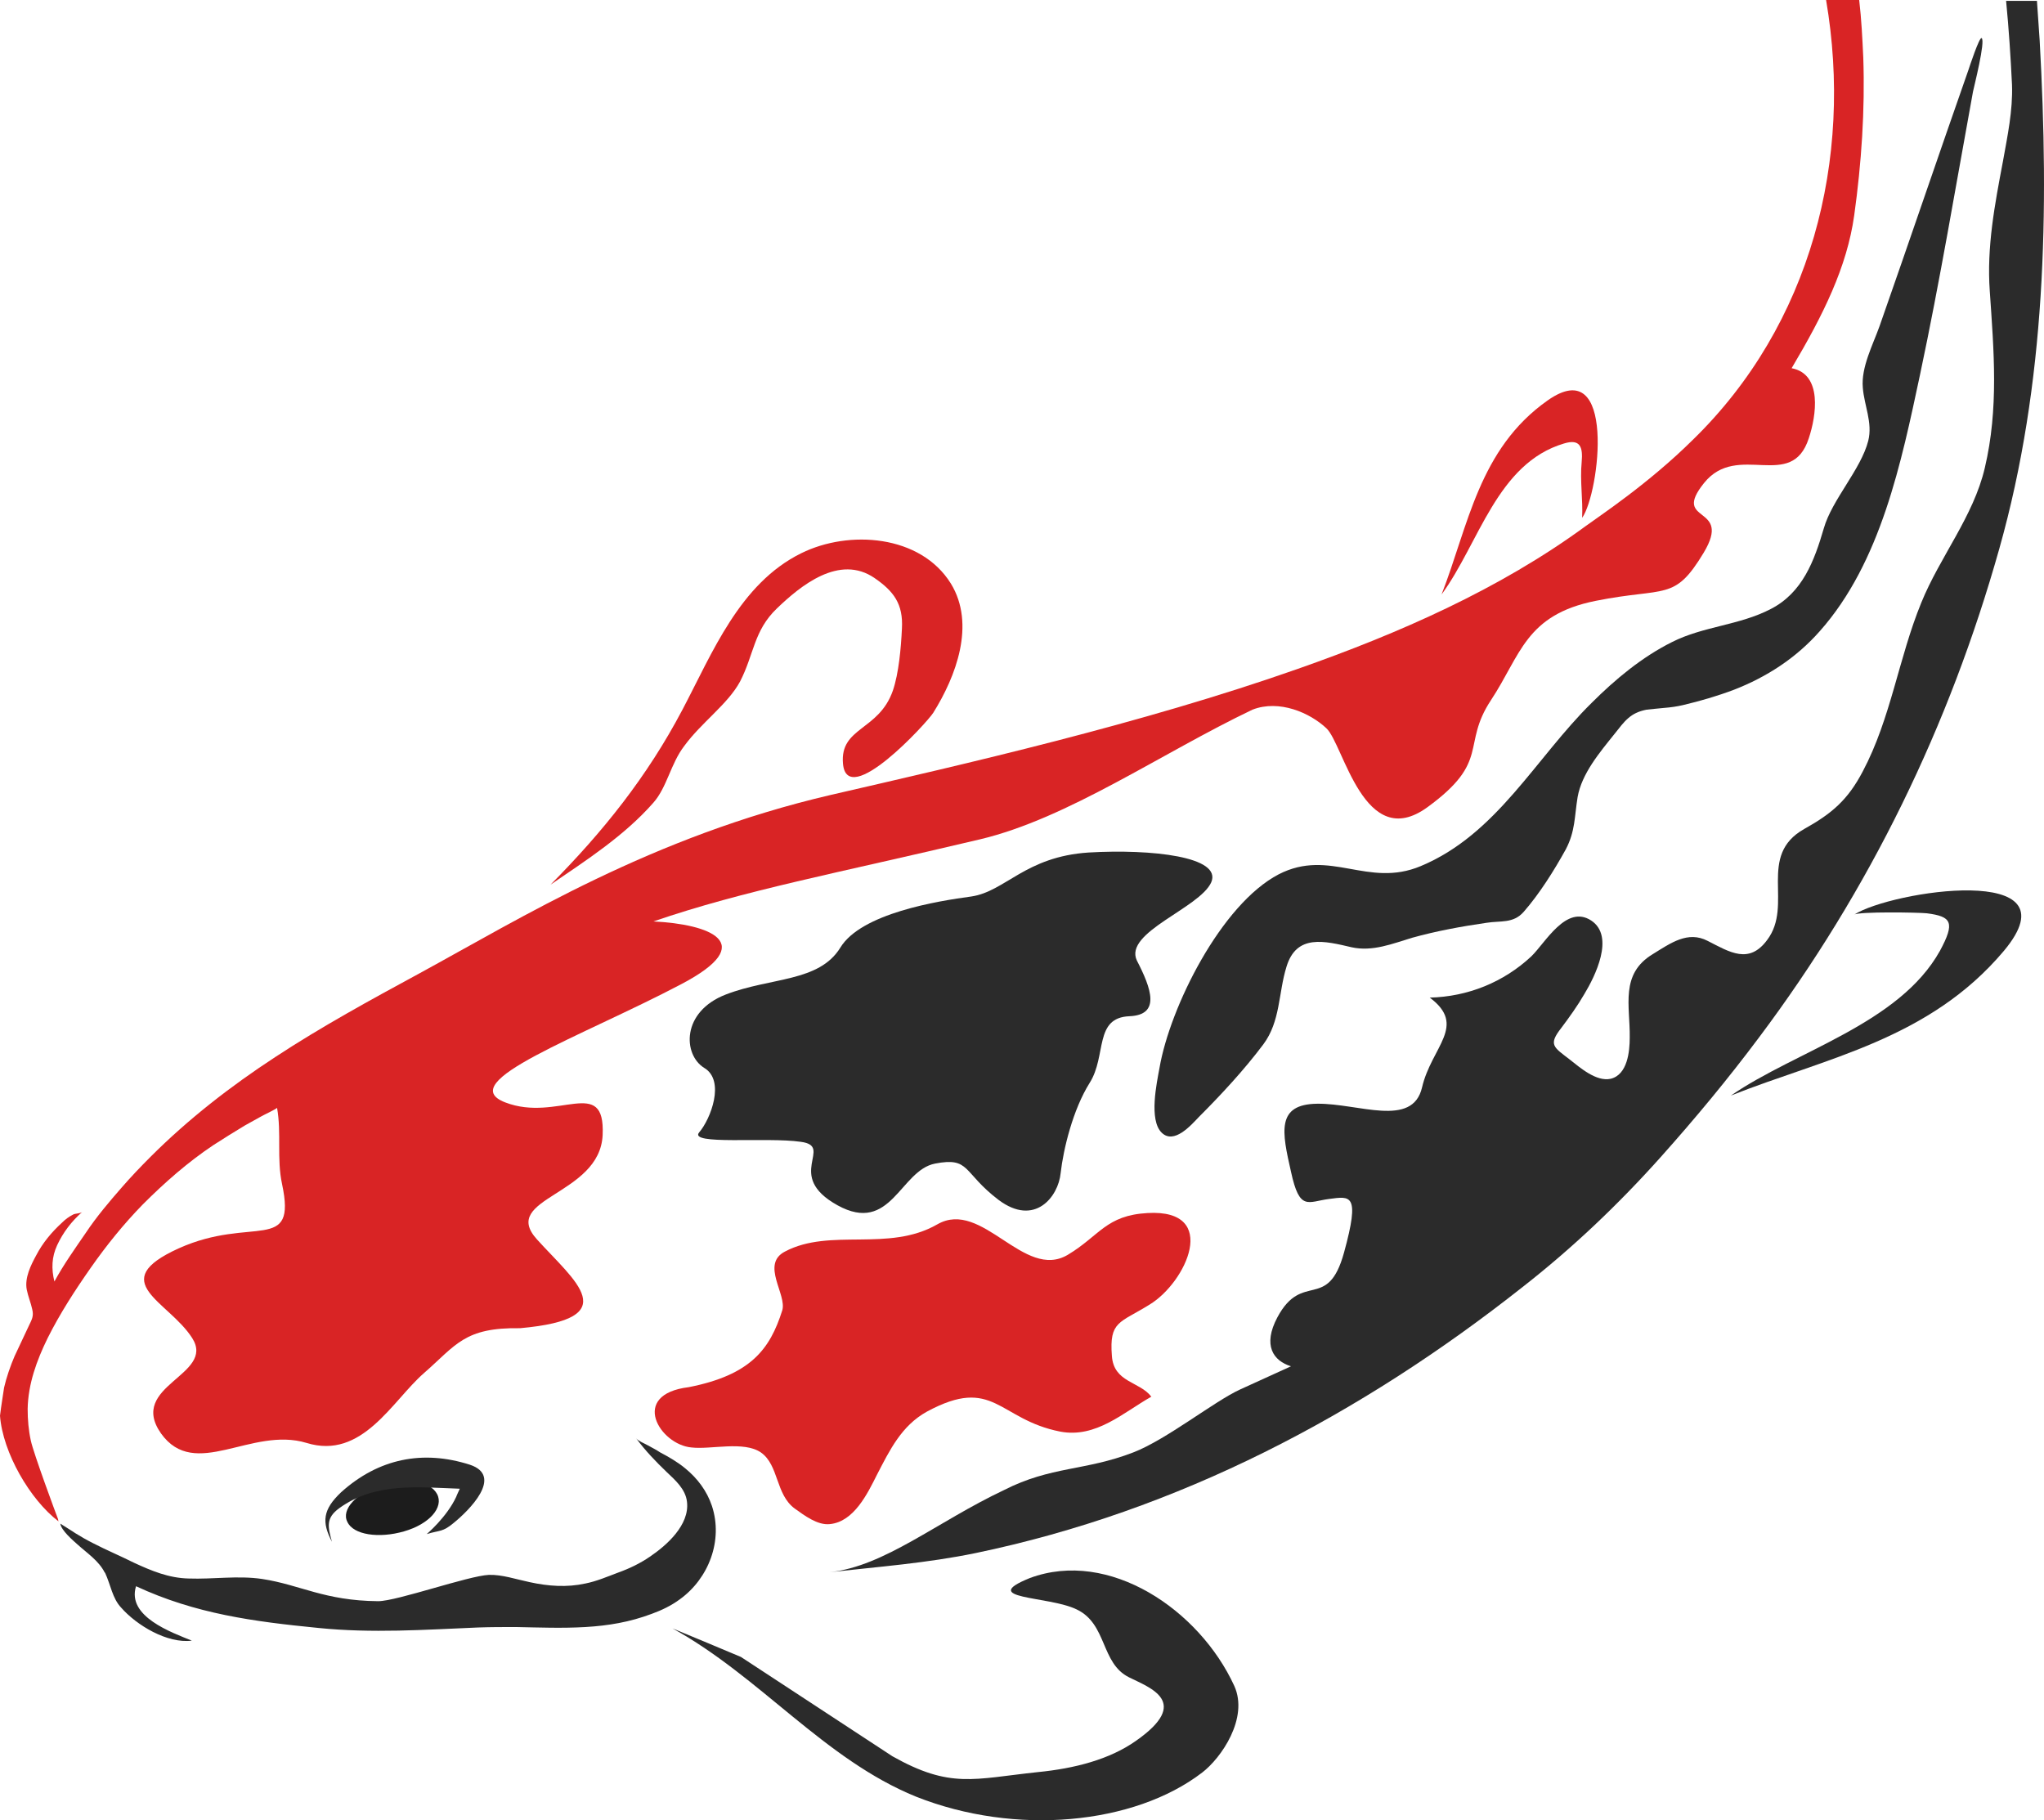 <?xml version="1.0" encoding="utf-8"?>
<!-- Generator: Adobe Illustrator 15.0.0, SVG Export Plug-In . SVG Version: 6.00 Build 0)  -->
<!DOCTYPE svg PUBLIC "-//W3C//DTD SVG 1.1//EN" "http://www.w3.org/Graphics/SVG/1.1/DTD/svg11.dtd">
<svg version="1.1" id="Layer_1" xmlns="http://www.w3.org/2000/svg" xmlns:xlink="http://www.w3.org/1999/xlink" x="0px" y="0px"
	 width="450.756px" height="401.406px" viewBox="8 -0.2 450.756 401.406" enable-background="new 8 -0.2 450.756 401.406"
	 xml:space="preserve">
<path fill="#1C1C1C" d="M104.4,329.3c-1.5-2.899-6.8-3.7-12.3-2s-8.9,5.4-7.5,8.101c1.3,2.899,7,3.699,12.5,2.1
	C102.7,335.9,105.9,332.2,104.4,329.3z"/>
<g>
	<path fill="#2B2B2B" d="M83.2,328.9c8.3-7.5,18.1-9.4,28.4-6.101c7.6,2.5-0.3,10.2-3.5,12.8c-2.5,2.101-3,1.601-6,2.5
		c0,0,4.4-3.699,6.5-8.199c0-0.101,0.8-1.801,0.8-1.801c-9-0.3-18.6-1.5-26.6,4.301c-3,2.199-2.5,4.1-1.6,7.399
		C78.9,335.4,79.2,332.7,83.2,328.9z"/>
</g>
<path fill="#2B2B2B" d="M257.1,223.9c-7.899,0.3-5,8.699-8.8,14.699c-3.7,5.9-5.8,14.601-6.399,19.9c-0.5,5.2-5.7,11.9-13.7,5.9
	c-8-6.101-6.2-9.5-14-8c-7.7,1.5-9.7,15.699-21.5,9.199c-11.9-6.6-0.6-13-8.1-14c-7.6-1.1-24.9,0.801-22.4-2.1s5.8-11.4,1.1-14.2
	c-4.7-2.899-5.1-12.399,4.8-16.2c9.9-3.8,20.5-2.699,25.2-10.3c4.6-7.6,21.5-10.3,28.9-11.3c7.5-1.1,11.899-8.8,25.899-9.7
	c13.801-0.8,29.5,0.9,27,6.6c-2.6,5.7-19.3,11-16.399,17.2C261.9,217.8,264,223.6,257.1,223.9z"/>
<path fill="#2B2B2B" d="M375.1,155.9c1.301-0.1,2.7-0.3,4-0.6c3.801-0.9,7.601-2,11.301-3.4c7.199-2.8,13.699-7,18.899-12.9
	c13.5-15.2,18-37.3,22.101-56.5C435.8,61.8,439.3,40.8,443.1,20c0.2-1,2.801-11.2,1.9-11.8c-0.5-0.3-2.7,6.4-2.9,7
	c-6.6,18.8-13,37.7-19.6,56.5c-1.5,4.2-4.1,9.1-3.7,13.6c0.3,3.9,2.2,7.7,1.2,11.7c-1.6,6.3-8,13-9.8,19.3
	c-2.101,7.2-4.7,14.2-11.7,17.8c-6.9,3.6-14.9,3.8-21.8,7.3c-6.601,3.3-12.5,8.2-17.7,13.4c-12.4,12.2-20.9,29-37.7,36
	c-11.7,4.9-20-4-31.3,1.8c-12.7,6.6-24,29.3-26.3,42.7c-0.601,3.3-2.4,11.5,0.5,14.3c2.7,2.601,6.399-1.6,8.2-3.5
	c4.899-4.899,10-10.399,14.199-16c3.801-5.1,3.301-11.3,5.101-17.1c2.2-7.3,8.399-5.7,14.399-4.3c4.601,1,9-0.8,13.301-2.101
	c5.399-1.5,10.899-2.5,16.399-3.3c3.101-0.5,5.9,0.2,8.2-2.4c3.5-4,6.7-9.1,9.3-13.8c2.101-4,1.9-7.2,2.601-11.5
	c0.899-5.2,4.899-9.9,8.1-13.9c2.3-2.9,3.5-4.7,7.1-5.4C372.3,156.2,373.7,156,375.1,155.9z"/>
<path fill="#2B2B2B" d="M156.3,358.9c19.3,10.6,33.5,28.899,53.7,37.1c21.9,8.7,48.1,6.2,63.1-5.3c4.2-3.2,10.301-12,7.101-19.101
	c-7.7-16.8-27.601-30.3-45.101-23.8c-11.6,4.7,4.101,3.9,10.301,6.9c6.8,3.2,5.3,11.899,11.6,15c4.6,2.3,13.8,5.399,1.5,14
	c-5.8,4.1-13.5,6.1-21.7,6.899c-14.1,1.5-19.2,3.7-32-3.5c-11.1-7.3-22.3-14.6-33.4-21.899C166.4,363.1,161.4,361,156.3,358.9z"/>
<path fill="#D92425" d="M129.4,194.9c7.9-5.4,16.3-10.8,22.7-18.1c3-3.4,3.8-8.6,6.8-12.5c3.8-5.2,9.6-9.2,12.3-14.2
	c3.1-6,3-11.2,8.1-16.1c5.2-5,13.8-12.1,21.6-6.7c4.2,2.9,6.3,5.7,6,11.1c-0.2,4.3-0.7,9.9-2,13.7c-3.1,8.9-11.7,8-11,16.1
	c0.9,10.2,18.5-9,19.9-11.2c5-8,9.4-19.5,3.9-28.5c-6.7-10.8-22.5-11.9-33-6.7c-13.6,6.7-19.6,22-26.2,34.5
	C150.7,171.1,141,183.2,129.4,194.9z"/>
<path fill="#2B2B2B" d="M31.2,346.7c0,0,0-0.101-0.1-0.101c-1.3-2.6-3.9-4.3-6-6.199c-1-0.9-3.6-3.101-3.8-4.601
	c0.6,0.4,2.9,1.8,3.3,2.101c1.3,0.8,2.5,1.5,3.9,2.199c2.9,1.5,6,2.801,9,4.301c3.9,1.8,7.7,3.399,12.1,3.5
	c5.4,0.199,10.8-0.7,16.2,0.1c8.5,1.3,13.7,4.8,25.6,4.9c4.1,0,19.9-5.601,24.4-5.801c2.9-0.1,6.1,1,9,1.601
	c4.1,0.899,8.2,1.2,12.3,0.3c2.5-0.5,4.8-1.5,7.2-2.4c2.5-0.899,4.8-2,7-3.5c3.7-2.5,8.8-7,8.2-12.1c-0.3-2.8-2.6-4.8-4.5-6.6
	c-2.4-2.301-4.7-4.7-6.7-7.4c0.5,0.6,1.8,1.1,2.5,1.5c0.9,0.5,1.9,1,2.8,1.6c1.9,1,3.8,2.101,5.5,3.5c2.7,2.2,4.8,5,5.9,8.301
	c2.5,7.6-0.7,16-7.1,20.6c-1.9,1.4-4,2.4-6.2,3.2c-4.8,1.8-9.5,2.6-14.6,2.899c-5.1,0.301-10.2,0.101-15.3,0c-2.8,0-5.6,0-8.4,0.101
	c-11.8,0.5-23.4,1.3-35.2,0.1C64,357.4,51.1,355.7,38,349.6c-2.1,6.7,7.9,10.2,12.3,12c-5.4,0.7-12.2-3.399-15.6-7.3
	C32.8,352.3,32.4,349.3,31.2,346.7z"/>
<path fill="#D92425" d="M159.9,305.7c13.7-2.7,17.9-8.4,20.6-16.9c1.1-3.5-4.8-10.2,0.6-13c10-5.3,22.8,0.2,33.6-6
	c9.9-5.7,19.1,12.5,28.8,6.7c7-4.2,8.4-8.7,17.6-9.2c16-0.899,8.5,15.3,0.4,20.2c-6.6,4.1-8.9,3.6-8.3,11.3
	c0.399,5.9,6.1,5.601,8.7,9c-6.2,3.5-12.2,9.2-20.101,7.7c-13.7-2.7-14.6-12.4-29.4-4.4c-5.6,3.101-8.2,8.5-11,13.9
	c-2.1,4.2-5.1,10.4-10.4,10.9c-2.7,0.3-5.6-1.9-7.7-3.4c-4.3-3.1-3.5-9.6-7.5-12.4c-3.8-2.6-11-0.6-15.3-1.1
	C153.5,318.4,146.7,307.3,159.9,305.7z"/>
<path fill="#2B2B2B" d="M389.7,241.4c20.899-8.301,43.7-12.301,60.2-31.9c16.5-19.7-25-13.2-33-8c1-0.7,14.1-0.5,16-0.3
	c5.5,0.7,6.3,2,2.899,8.3C426.8,225.6,404.1,231.5,389.7,241.4z"/>
<path fill="#D92425" d="M325.9,130.9c5.899-15.1,8.199-32.1,23.399-42.8c15.2-10.7,11.5,20.4,7.601,25.9
	c0.199-4.1-0.5-8.1-0.101-12.3c0.3-3.3-0.3-5.2-3.899-4.1C338.1,102,334.2,119.6,325.9,130.9z"/>
<path fill="#D92425" d="M8.9,305.8c0.5-2.2,1.4-4.8,2.3-6.899c1-2.2,2.1-4.4,3.1-6.601c0.7-1.5,1.2-2.2,0.8-3.8
	c-0.3-1.4-0.9-2.8-1.2-4.3c-0.5-2.601,0.9-5.4,2.1-7.601c1.4-2.699,3.4-5.1,5.7-7.199c0.7-0.7,1.5-1.301,2.5-1.801
	c0.4-0.199,1.5-0.199,1.9-0.5c-2.3,2-4.2,4.5-5.5,7.301c-1.2,2.6-1.3,5.199-0.6,8c2-3.7,4.5-7.2,6.9-10.7
	c2.4-3.601,5.2-6.9,8-10.101c2-2.3,4.1-4.5,6.3-6.699c8.3-8.301,17.7-15.601,27.5-22c10.2-6.7,21-12.601,31.7-18.4
	c22.6-12.3,51.3-30.2,90.8-39.4c29.5-6.8,68.3-15.6,103-27.8c22.2-7.8,44.399-17.5,63.5-31.5c3-2.2,13.8-9.3,23.6-19
	c26.101-25.4,35.4-61.9,29.4-97h7.3c0.5,4.2,0.7,8.5,0.9,12.7c0.399,11.6-0.4,23.3-2,34.8C415.3,58.7,410.1,69.2,403.1,81
	c6.9,1.3,5.4,10.6,3.801,15.4c-3.801,11.9-15.7,0.7-23.101,9.9c-7.399,9.2,6.4,4.6-0.1,15.4c-6.5,10.8-8.3,7.5-23.8,10.6
	c-15.5,3.1-16.5,11.9-23.101,21.9c-6.6,10,0,13.4-14,23.6c-14,10.2-18.5-13.9-22.3-17.4c-3.6-3.4-10.4-6.4-16.3-4.1
	c-20.101,9.6-40.7,24-60.1,28.6c-31.6,7.5-51.9,11.2-72,18.1c12.3,0.6,23.5,4.7,6.2,13.8c-22.2,11.7-50.5,21.601-38.9,26.101
	s22.1-6.101,21.5,7.199c-0.6,13.4-22.8,13.801-14.5,23c8.3,9.2,19.7,17.5-3.7,19.601c-12.3-0.2-14.1,3.7-21.2,9.899
	c-7,6.101-13.6,19.2-25.9,15.4c-12.2-3.7-24.6,8.4-32.1-2.1c-7.4-10.601,12.1-12.801,6.9-21c-5.2-8.2-19.3-12.4-3-19.801
	c16.2-7.3,26.1,1.301,22.8-14.199c-1.2-5.601-0.1-11.2-1.1-16.801c0,0.2-3.2,1.7-3.5,1.9c-1.2,0.7-2.4,1.3-3.6,2
	c-2.3,1.4-4.6,2.8-6.9,4.3c-5.7,3.8-10.8,8.3-15.6,13.101c-4.2,4.3-8,9-11.5,14s-6.8,10.1-9.5,15.5c-2.4,4.899-4.3,10.1-4.4,15.6
	c0,2.4,0.2,4.7,0.7,7c0.6,2.8,5.6,16.3,6,17.3c0,0.101,0.1,0.5,0.1,0.5C14.6,330.5,8.6,320.1,8,312C8.2,310.2,8.9,305.9,8.9,305.8z"
	/>
<path fill="#2B2B2B" d="M229.4,328.4c10.4-5.301,17.9-4.2,28.5-8.301c7.3-2.8,17.899-11.3,23.6-13.899c3.7-1.7,7.5-3.4,11.2-5.101
	c-3.9-1.199-6.3-4.6-3-10.8c5.5-10.3,11.1-1.2,14.7-14.3c3.6-13.1,1.399-12.4-3.301-11.8c-4.699,0.6-6.5,2.8-8.399-6
	c-2-8.8-3.3-14.9,5.8-15c9.1-0.101,21,5.399,23.1-3.601c2.101-9,10-13.6,1.7-19.8c8.4-0.2,16.3-3.399,22.4-9.1
	c3.1-3,7.7-11.5,13.2-7.9c5.3,3.5,0.8,12.4-1.5,16.2c-1.5,2.6-3.301,5.1-5.101,7.5c-2.899,3.7-1.7,4.2,1.8,6.9
	c2.301,1.8,5.9,5,9.101,4.3c3.7-0.9,4.2-6,4.2-9.101c0.1-7-2.2-14,5.1-18.399c3.9-2.4,7.7-5.2,12.1-2.9
	c4.9,2.5,9.101,5.2,13.101-0.2c5.899-7.8-2.3-18.6,8.2-24.5c6.1-3.4,9.6-6.4,12.899-12.7c6.2-11.7,7.9-25,12.9-37.2
	c4.1-10.1,11.5-19,14-29.7c3.1-13.1,2-25.8,1.1-39c-0.7-9.7,1.101-19.1,2.9-28.6c1-5.6,2.2-11.2,2-16.9c-0.3-6.2-0.7-12.3-1.3-18.5
	h6.8c0.2,2.9,0.399,5.8,0.6,8.7c2.101,37.6,1.4,75.6-8.899,112.1c-11,39.1-28.601,75.3-53,107.8c-6.801,9.101-14.1,17.9-21.7,26.4
	c-9.3,10.4-19.399,20-30.399,28.6C308.1,311.8,267.9,333,223.1,342.3c-10.7,2.2-21.3,3-32.1,4.2
	C203.1,345.2,214.6,335.4,229.4,328.4z"/>
</svg>
